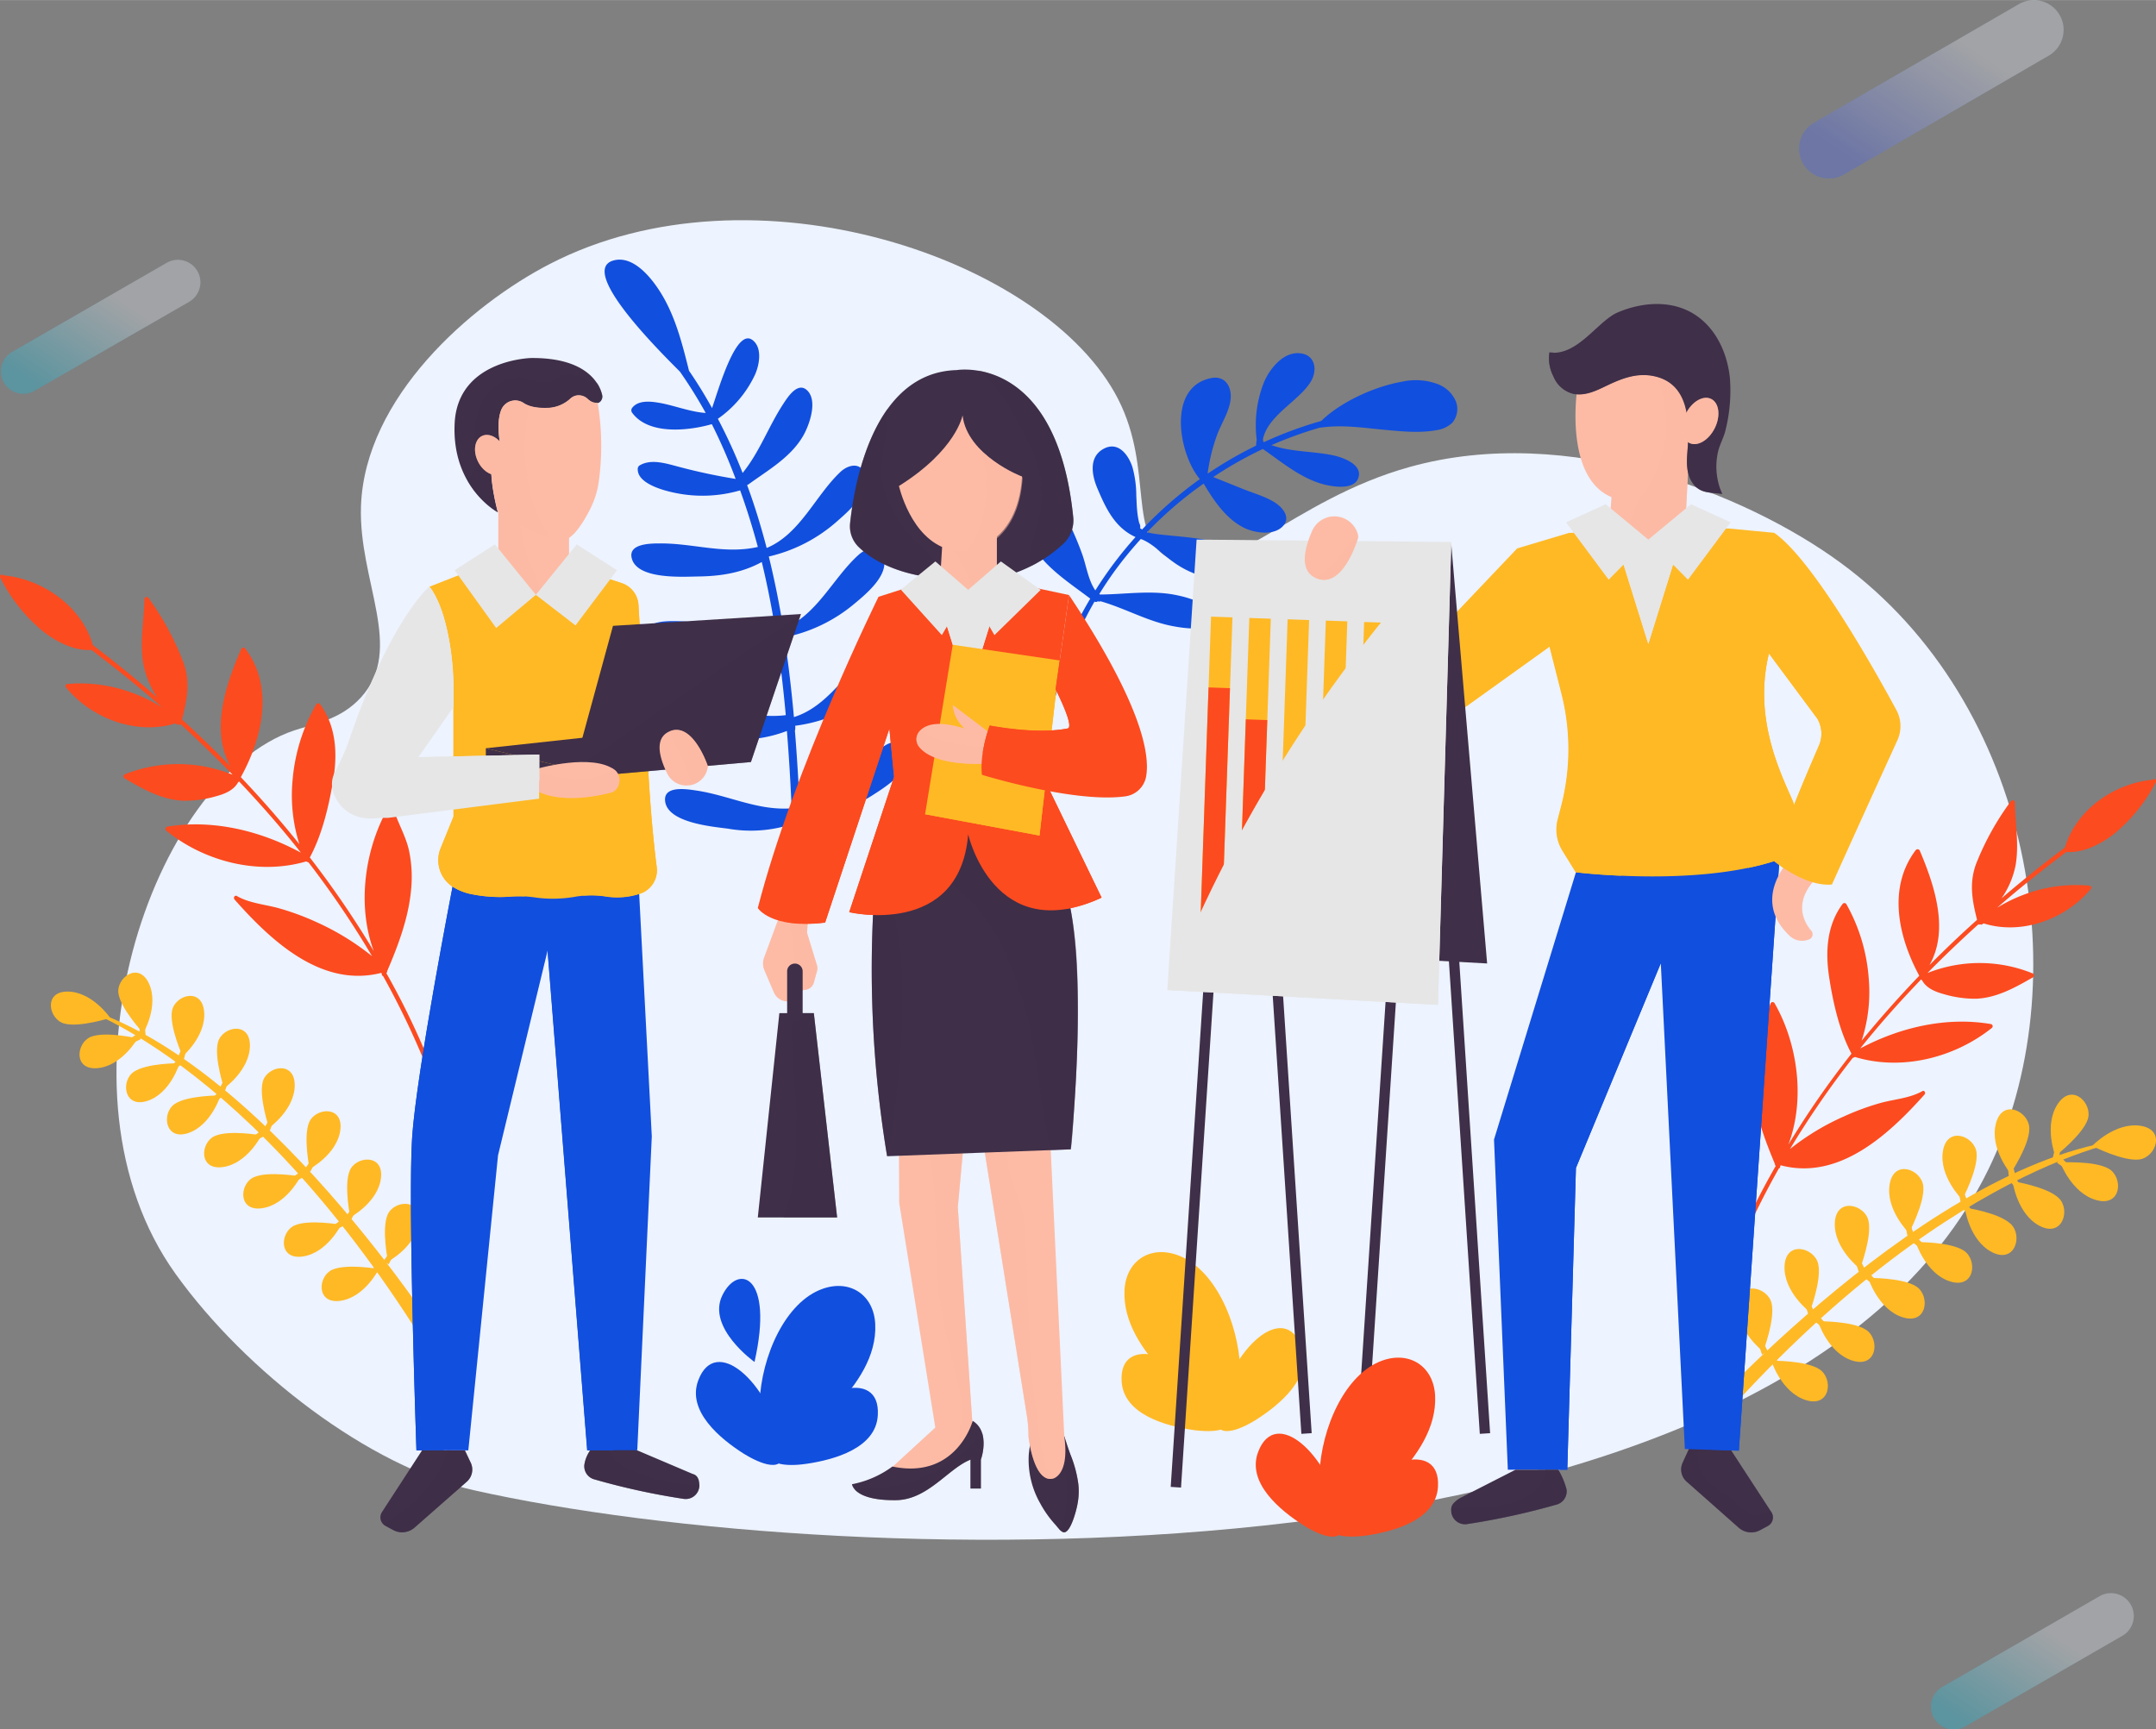 <svg xmlns="http://www.w3.org/2000/svg" width="1400" height="1123" xmlns:xlink="http://www.w3.org/1999/xlink" viewBox="0 0 457.2 366.71"><rect x="0" y="0" width="457.2" height="366.71" fill="#808080" stroke="none"/><defs><style>.cls-1,.cls-18{isolation:isolate;}.cls-2{fill:#edf3ff;}.cls-10,.cls-3{fill:#fc4b1f;}.cls-15,.cls-4{fill:#114fde;}.cls-13,.cls-5{fill:#ffb925;}.cls-6,.cls-7{fill:#fdbba5;}.cls-16,.cls-7,.cls-9{opacity:0.5;}.cls-10,.cls-12,.cls-13,.cls-14,.cls-15,.cls-16,.cls-7,.cls-9{mix-blend-mode:multiply;}.cls-8,.cls-9{fill:#3f2f49;}.cls-11,.cls-12{fill:#e6e6e6;}.cls-17{opacity:0.3;}.cls-18{fill:#00c3ff;fill-rule:evenodd;opacity:0.3;}.cls-19{fill:url(#Безымянный_градиент_8);}.cls-20{fill:url(#Безымянный_градиент_8-2);}.cls-21{fill:url(#Безымянный_градиент_9);}</style><linearGradient id="Безымянный_градиент_8" x1="-58.88" y1="467.64" x2="-58.4" y2="468.12" gradientTransform="matrix(63.99, 0, 0, -42.98, 4183.45, 20463.87)" gradientUnits="userSpaceOnUse"><stop offset="0" stop-color="#07c3e7"/><stop offset="0.76" stop-color="#f0f6ff"/></linearGradient><linearGradient id="Безымянный_градиент_8-2" x1="-65.27" y1="474.23" x2="-64.81" y2="474.69" gradientTransform="matrix(63.99, 0, 0, -42.98, 4183.45, 20463.42)" xlink:href="#Безымянный_градиент_8"/><linearGradient id="Безымянный_градиент_9" x1="-61.28" y1="477.11" x2="-60.83" y2="477.56" gradientTransform="matrix(88.99, 0, 0, -59.98, 5842.59, 28648.31)" gradientUnits="userSpaceOnUse"><stop offset="0" stop-color="#415ffa"/><stop offset="0.76" stop-color="#f0f6ff"/></linearGradient></defs><g class="cls-1"><g id="Слой_2" data-name="Слой 2"><g id="OBJECTS"><path class="cls-2" d="M100.38,316c-22.12-5-48.3-25.16-63.13-45.83C9.46,231.46,32.29,165,62.4,154.88c4.07-1.36,9.8-2.21,14.15-7,9.34-10.29-.56-24.65,0-40.57.81-23,23.17-42.63,40-51.32,43.19-22.36,105.39-1.1,120.56,28.64,7.75,15.21,1.61,29.5,11.32,34C260,124,273.91,105.94,299,99c33.53-9.33,71.15,5.58,91.25,20.29,40.89,29.92,50.76,89.34,31.31,128.89C376.94,338.88,180.17,333.9,100.38,316Z"/><path class="cls-3" d="M375.45,212.79c-.94,3.07-2.66,5.81-3.39,9a26,26,0,0,0-.5,8.07c.48,5.88,2.56,11.56,4.84,17a.36.36,0,0,0,.17.38h0A158.45,158.45,0,0,0,358,297.78c-.1.57.78.85.88.27A153.3,153.3,0,0,1,368.73,265a170.64,170.64,0,0,1,8.49-17.21.45.45,0,0,0,.29-.51l.1-.17c12.38,3.29,22.95-6.55,30.5-15,.31-.34,0-1-.49-.71-2.67,1.52-6.05,1.7-9,2.54a54.27,54.27,0,0,0-7.78,2.89,51.91,51.91,0,0,0-11.26,6.84,192,192,0,0,1,13.31-19.33.43.43,0,0,0,.18-.06l.29-.14c9.89,3,21.08.2,29.05-6.17a.47.47,0,0,0-.18-.8c-9.43-1.63-19.36.68-27.77,5.18q4.18-5.22,8.69-10.14c1.39-1.53,2.8-3,4.24-4.52a2.27,2.27,0,0,0,.22.22c.91,1.65,2.77,2.4,4.51,2.88a23.37,23.37,0,0,0,6.89,1c4.42-.17,8.36-2.39,12.1-4.54a.46.46,0,0,0-.08-.84,29.91,29.91,0,0,0-22.3-.07Q414,201,419.55,196a.38.38,0,0,0,.43,0,.28.28,0,0,0,.38,0l.28-.19c8.11,2.56,17.48-.93,22.77-7.34.22-.27-.05-.63-.34-.66a30.85,30.85,0,0,0-12.58,1.45,32.32,32.32,0,0,0-7,3.25c.75-.65,1.49-1.3,2.25-1.94,4.05-3.44,8.21-6.71,12.43-9.9,3.58.24,7.25-1.63,10-3.73a34.61,34.61,0,0,0,9-11.1.42.42,0,0,0-.68-.49c-8.15.75-16.23,6.36-18.62,14.4-4.61,3.43-9.08,7-13.43,10.75a18.52,18.52,0,0,0,3-7.1c.74-4.38-.09-8.83-.17-13.23a.46.46,0,0,0-.85-.26A58.16,58.16,0,0,0,419,183.32c-1.46,4.13-.75,7.68.25,11.74q-5.19,4.65-10.1,9.61c4.25-7.43,1.08-16.93-2.06-24.33a.52.52,0,0,0-.89,0c-6,8-3.59,18.48.8,26.57q-6.39,6.65-12.23,13.79a33.23,33.23,0,0,0,1.5-13.32,37.56,37.56,0,0,0-4.73-15.65.49.49,0,0,0-.83,0c-3.29,4.45-3.65,10-2.84,15.36s2.17,11.5,4.75,16.35a192.67,192.67,0,0,0-13.38,19.28c3.61-9.55,2-21.32-2.89-29.92A.49.49,0,0,0,375.45,212.79Z"/><path class="cls-4" d="M192.6,159.65c-.45-2.9-3.21-2.76-5.14-1.42-6,4.17-10.38,11.76-17.84,13.65h0c-.26-5.61-.59-11.27-1.05-16.92a2.58,2.58,0,0,0,.05-1.06,33,33,0,0,0,14.8-5.77c2.63-1.88,8.06-5.6,7.27-9.43-.59-2.88-3.34-2.6-5.2-1.16-5.77,4.46-9.78,12.26-17.14,14.52h0a.24.24,0,0,0,0-.08c-.48-5.35-1.09-10.69-1.89-16a2.51,2.51,0,0,0,0-.85,33.11,33.11,0,0,0,14.35-6.8c2.49-2.07,7.65-6.16,6.59-9.92-.8-2.83-3.52-2.37-5.28-.8-5.43,4.85-8.88,12.9-16,15.68-.84-5.15-1.85-10.25-3.09-15.28a33,33,0,0,0,14.16-7.19c2.43-2.13,7.47-6.36,6.31-10.1-.87-2.8-3.58-2.26-5.29-.64-5.31,5-8.53,13.16-15.63,16.12l0,0c-1.18-4.53-2.54-9-4.15-13.35a1,1,0,0,0,.29-.14c4.11-3,8.95-5.71,11.59-10.28,1.28-2.21,3.09-7.22,1-9.51s-4.38,1.45-5.32,2.89c-3.06,4.73-4.94,10.07-8.51,14.48a113.25,113.25,0,0,0-5.25-11.49,23.6,23.6,0,0,0,7.74-9.07c1-2,1.86-6-.44-7.66-3.42-2.49-7,10-8.53,14.46-1.5-2.7-3.12-5.35-4.89-7.92-1.48-5.91-3-12-6.38-17.14-1.89-2.89-5.54-7.29-9.53-6.27-8,2,10.56,20.13,14,23.62a99.35,99.35,0,0,1,5.45,8.74c-3.43-.21-7.1-1.77-10.43-2.24-1.75-.26-4-.36-5.18,1.18a.86.86,0,0,0,0,1c3.48,4.78,11.92,3.86,16.91,2.44A116,116,0,0,1,156,101.55a122.25,122.25,0,0,1-12.21-2.61c-2.48-.65-5.64-1.68-8.05-.31a.9.9,0,0,0-.5.91c0,3,5.41,4.45,7.71,4.93a28.6,28.6,0,0,0,14-.49c1.43,3.94,2.68,8,3.76,12-7.09,1.6-13.56-.78-20.7-.75-2,0-7,0-6,3.3,1.32,4.41,10.9,3.75,14.06,3.71,4.81-.06,9.3-.78,13.47-3.07,1.06,4.36,1.94,8.78,2.69,13.24a1.32,1.32,0,0,0,0,.62c-7.13,1.41-13.54-1.15-20.67-1.32-2,0-7-.23-6.11,3.14,1.19,4.44,10.79,4,13.95,4.09,4.76.07,9.23-.51,13.42-2.64.75,5.05,1.34,10.14,1.8,15.24,0,0,0,.07,0,.11-7.22.9-13.43-2.11-20.53-2.78-2-.19-7-.72-6.32,2.7.88,4.52,10.48,4.8,13.63,5.07A28.09,28.09,0,0,0,166.87,155c.44,5.42.76,10.83,1,16.2a1.47,1.47,0,0,0,0,.21c-7.26.54-13.31-2.78-20.37-3.8-2-.29-6.94-1.07-6.44,2.38.65,4.55,10.23,5.31,13.36,5.74a28,28,0,0,0,13.61-1c.15,3.41.27,6.79.39,10.15,0,1.1,1.73.84,1.69-.25q-.17-5-.39-10a2.48,2.48,0,0,0,.07-.89,33.08,33.08,0,0,0,15.07-5C187.59,167,193.2,163.52,192.6,159.65Z"/><path class="cls-4" d="M232.1,127.57a.61.61,0,0,0,.71-.08.54.54,0,0,0,.55,0c5.16,1.47,9.9,4.22,15.18,5.25,1.92.37,8.25,1.5,8.82-1.43s-5.48-4.61-7.36-5c-5.48-1.28-11.17-.28-16.73-.24a.72.72,0,0,0-.15-.11c1.27-2.06,2.63-4.07,4.09-6s3.06-3.85,4.71-5.67c2.53.92,4.57,3.25,6.74,4.77a19.91,19.91,0,0,0,5.64,2.92c2.42.72,7.09,1.24,8.35-1.72,3-6.91-15.39-6.11-19.4-7.41a81,81,0,0,1,12-10.31c2.12,3.59,4.79,7.54,8.61,9.4,2.21,1.07,6.24,1.71,8.18-.36,1.71-1.81.06-3.89-1.65-5-2-1.29-4.59-2-6.79-2.89l-6.32-2.54A82.64,82.64,0,0,1,267.8,95.2c3.85,2.67,7.81,6,12.35,7.35,1.89.57,6.83,1.56,7.86-1.11,1.14-3-3.46-4.52-5.44-4.92-4.34-.88-8.8-.67-12.95-2.13A83.18,83.18,0,0,1,280,90.64a.62.62,0,0,0,.31,0c4.16-.57,8.33,0,12.48.42,3.71.34,8,.85,11.71.17A6.13,6.13,0,0,0,308,89.61a4.52,4.52,0,0,0,.65-4.69,6.8,6.8,0,0,0-3.52-3.38,13.25,13.25,0,0,0-7.84-.6c-5.74,1-12.91,4.22-17.11,8.32a82.86,82.86,0,0,0-12.12,4.48,1.24,1.24,0,0,1-.2-.1c0-.15,0-.31-.05-.47,1-5,7.38-8,10-12,1.57-2.33,1.33-5.77-1.93-6.24-3.6-.52-6.52,3.12-7.79,6a24.59,24.59,0,0,0-1.59,12.31,8.54,8.54,0,0,0-.13,1.25,83.43,83.43,0,0,0-10.17,5.88l-.11,0a38.93,38.93,0,0,1,2.06-8.3c.91-2.4,2.52-4.79,2.81-7.39s-1.1-5.12-4.14-4.51c-9.45,1.91-6.82,16.19-2.38,21.42a0,0,0,0,0,0,0,84.35,84.35,0,0,0-12.26,10.7l0,0-.07-.06a.57.57,0,0,0-.32-.16,1.92,1.92,0,0,0-.22-1.2,17.36,17.36,0,0,1-.4-2.36c-.13-1.15-.15-2.32-.21-3.47a22.79,22.79,0,0,0-.82-6c-.89-2.71-3.11-5.59-6.21-3.82s-2.37,5.61-1.24,8.28c1.82,4.31,3.72,8.38,8.11,10.38a82.66,82.66,0,0,0-8.52,11.31c-1.51-2.14-1.93-5.29-2.77-7.62a67.76,67.76,0,0,0-3.21-7.49c-1.2-2.4-4.26-7.42-7.47-4.43-2.64,2.46-1.42,7.26.1,9.93,2.7,4.78,7.94,8.06,12.27,11.36a80.77,80.77,0,0,0-9.7,24.95,83.27,83.27,0,0,0-.79,29.28c.13.82,1.42.73,1.3-.1A82.68,82.68,0,0,1,232.1,127.57Z"/><path class="cls-4" d="M161.07,297.52c.39-10,5.5-21.43,13.37-24.21,5.84-2.07,10.87,1.31,11.16,7.48.33,6.81-3.88,12.75-8.32,17.5-1,1.07-12.86,12.39-13.61,11.21C161.69,306.42,160.89,302.11,161.07,297.52Z"/><path class="cls-4" d="M158.49,308.73l-.84-.5c-4.89-3.11-12.07-9-9.56-15.55,3.64-9.61,14.69.17,17.75,13.63C167.28,312.63,162,310.76,158.49,308.73Z"/><path class="cls-4" d="M170.15,310.53l1-.13c5.73-.85,14.67-3.3,15-10.33.56-10.26-13.5-5.8-21.76,5.26C160.54,310.53,166.14,311,170.15,310.53Z"/><path class="cls-4" d="M160,288.82s-10.17-7.23-6.83-14.11S164.19,270.32,160,288.82Z"/><path class="cls-5" d="M263,290.35c-.39-10.05-5.5-21.44-13.37-24.22-5.84-2.06-10.87,1.31-11.17,7.49-.32,6.81,3.89,12.75,8.33,17.49,1,1.08,12.86,12.4,13.61,11.22C262.36,299.25,263.16,294.94,263,290.35Z"/><path class="cls-5" d="M265.56,301.56c.3-.17.57-.34.84-.51,4.89-3.1,12.07-9,9.56-15.55-3.64-9.61-14.69.17-17.75,13.64C256.77,305.46,262.07,303.58,265.56,301.56Z"/><path class="cls-5" d="M253.9,303.35c-.34,0-.66-.07-1-.12-5.73-.86-14.67-3.3-15.05-10.33-.56-10.27,13.5-5.81,21.76,5.26C263.51,303.35,257.91,303.79,253.9,303.35Z"/><path class="cls-5" d="M23.37,215.85s-3.78-5.53-9-5.58-4.06,5.82-.82,6.76S23.37,215.85,23.37,215.85Z"/><path class="cls-5" d="M15.14,213s37.58,10.73,76.31,74.18L94.18,285S55,223,15.14,213Z"/><path class="cls-5" d="M30.39,219.08s3.38-5.79,1.19-10.53-7-1.18-6.46,2.15S30.39,219.08,30.39,219.08Z"/><path class="cls-5" d="M29.49,219.46A21.56,21.56,0,0,0,28,208.73s2.38,3,2.87,10.82Z"/><path class="cls-5" d="M38.74,224s5.08-4.37,4.54-9.56-6.23-3.39-6.81-.06S38.74,224,38.74,224Z"/><path class="cls-5" d="M37.77,224.08a21.5,21.5,0,0,0,2-10.65S41.09,217,39,224.6Z"/><path class="cls-5" d="M47.53,230.78S53,226.92,53,221.7s-5.88-4-6.77-.72S47.53,230.78,47.53,230.78Z"/><path class="cls-5" d="M46.55,230.77a21.47,21.47,0,0,0,3-10.41s.94,3.7-1.86,11Z"/><path class="cls-5" d="M57.06,239.17s5.48-3.87,5.44-9.09-5.88-4-6.77-.72S57.06,239.17,57.06,239.17Z"/><path class="cls-5" d="M56.09,239.15a21.58,21.58,0,0,0,3-10.4s.94,3.7-1.86,11Z"/><path class="cls-5" d="M65.66,247.9s5.91-3.16,6.52-8.35-5.34-4.66-6.63-1.54S65.66,247.9,65.66,247.9Z"/><path class="cls-5" d="M64.7,247.77a21.58,21.58,0,0,0,4.3-10s.48,3.79-3.21,10.73Z"/><path class="cls-5" d="M29.2,220.2s-3.3,5.83-8.51,6.31-4.53-5.45-1.38-6.66S29.2,220.2,29.2,220.2Z"/><path class="cls-5" d="M29.08,219.23a21.5,21.5,0,0,1-10,4.06s3.78.57,10.8-2.94Z"/><path class="cls-5" d="M38.09,225.47s-1.92,6.42-6.88,8-5.64-4.3-2.83-6.19S38.09,225.47,38.09,225.47Z"/><path class="cls-5" d="M37.77,224.55a21.61,21.61,0,0,1-8.9,6.2s3.81-.29,9.87-5.28Z"/><path class="cls-5" d="M46.78,232.3s-2,6.4-6.93,8-5.61-4.33-2.8-6.2S46.78,232.3,46.78,232.3Z"/><path class="cls-5" d="M46.46,231.38a21.52,21.52,0,0,1-8.93,6.14s3.81-.27,9.9-5.22Z"/><path class="cls-5" d="M55.44,240.77s-3,6-8.18,6.72-4.8-5.22-1.71-6.59S55.44,240.77,55.44,240.77Z"/><path class="cls-5" d="M55.28,239.81a21.61,21.61,0,0,1-9.84,4.55s3.8.38,10.64-3.48Z"/><path class="cls-5" d="M63.74,249.49s-3,6-8.18,6.73-4.8-5.23-1.72-6.59S63.74,249.49,63.74,249.49Z"/><path class="cls-5" d="M63.58,248.53a21.61,21.61,0,0,1-9.84,4.55s3.8.38,10.63-3.48Z"/><path class="cls-5" d="M74.28,258.15s5.9-3.16,6.51-8.35-5.34-4.67-6.63-1.55S74.28,258.15,74.28,258.15Z"/><path class="cls-5" d="M73.31,258a21.51,21.51,0,0,0,4.3-9.95s.48,3.79-3.2,10.72Z"/><path class="cls-5" d="M72.35,259.74s-3,6-8.18,6.72-4.8-5.22-1.71-6.59S72.35,259.74,72.35,259.74Z"/><path class="cls-5" d="M72.19,258.77a21.57,21.57,0,0,1-9.84,4.56s3.8.38,10.64-3.48Z"/><path class="cls-5" d="M82.28,267.53s5.91-3.16,6.52-8.35-5.35-4.66-6.63-1.54S82.28,267.53,82.28,267.53Z"/><path class="cls-5" d="M81.32,267.4a21.58,21.58,0,0,0,4.3-10s.47,3.79-3.21,10.73Z"/><path class="cls-5" d="M80.35,269.12s-3,6-8.17,6.73-4.81-5.22-1.72-6.59S80.35,269.12,80.35,269.12Z"/><path class="cls-5" d="M80.19,268.16a21.54,21.54,0,0,1-9.83,4.55s3.79.38,10.63-3.48Z"/><path class="cls-5" d="M443.67,243s4.85-5.1,10.27-4.26,3.22,6.71-.3,7.14S443.67,243,443.67,243Z"/><path class="cls-5" d="M452.67,241.43s-40.74,4.76-91.59,64l-2.47-2.69S409.66,245,452.67,241.43Z"/><path class="cls-5" d="M435.85,245.15s-2.53-6.56.55-11.1,7.44,0,6.33,3.32S435.85,245.15,435.85,245.15Z"/><path class="cls-5" d="M436.71,245.71a22.6,22.6,0,0,1,3.4-10.86s-3,2.68-4.8,10.72Z"/><path class="cls-5" d="M426.36,248.85s-4.52-5.39-3.09-10.68,7-2.46,7.07,1.09S426.36,248.85,426.36,248.85Z"/><path class="cls-5" d="M427.35,249.09a22.57,22.57,0,0,1-.3-11.37s-1.94,3.5-1.07,11.7Z"/><path class="cls-5" d="M416.11,254.39s-5-4.93-4.09-10.33,6.76-3.13,7.13.4S416.11,254.39,416.11,254.39Z"/><path class="cls-5" d="M417.12,254.54a22.72,22.72,0,0,1-1.39-11.3s-1.6,3.68.06,11.75Z"/><path class="cls-5" d="M404.81,261.46s-5-4.92-4.09-10.33,6.76-3.12,7.13.4S404.81,261.46,404.81,261.46Z"/><path class="cls-5" d="M405.82,261.61a22.67,22.67,0,0,1-1.39-11.29s-1.59,3.67.06,11.75Z"/><path class="cls-5" d="M394.43,269.06s-5.59-4.27-5.34-9.75,6.32-3.93,7.13-.48S394.43,269.06,394.43,269.06Z"/><path class="cls-5" d="M395.45,269.08a22.64,22.64,0,0,1-2.78-11s-1.13,3.85,1.51,11.66Z"/><path class="cls-5" d="M436.89,246.52s2.44,6.6,7.75,8,5.62-4.89,2.56-6.67S436.89,246.52,436.89,246.52Z"/><path class="cls-5" d="M437.17,245.54a22.64,22.64,0,0,0,9.73,5.9s-4-.05-10.69-4.87Z"/><path class="cls-5" d="M426.78,250.48s.91,7,5.78,9.5,6.56-3.51,4-5.94S426.78,250.48,426.78,250.48Z"/><path class="cls-5" d="M427.27,249.58a22.67,22.67,0,0,0,8.18,7.92s-3.9-.94-9.34-7.13Z"/><path class="cls-5" d="M416.63,256.08s.94,7,5.82,9.47,6.55-3.54,3.95-6S416.63,256.08,416.63,256.08Z"/><path class="cls-5" d="M417.11,255.18a22.59,22.59,0,0,0,8.22,7.88s-3.9-.92-9.37-7.08Z"/><path class="cls-5" d="M406.23,263.4s2.1,6.71,7.33,8.35,5.86-4.6,2.89-6.54S406.23,263.4,406.23,263.4Z"/><path class="cls-5" d="M406.56,262.43a22.66,22.66,0,0,0,9.42,6.38s-4-.25-10.43-5.41Z"/><path class="cls-5" d="M396.16,271s2.1,6.71,7.33,8.35,5.86-4.6,2.89-6.53S396.16,271,396.16,271Z"/><path class="cls-5" d="M396.48,270.06a22.55,22.55,0,0,0,9.43,6.38s-4-.25-10.44-5.4Z"/><path class="cls-5" d="M383.77,278.22s-5.59-4.27-5.34-9.75,6.32-3.93,7.13-.48S383.77,278.22,383.77,278.22Z"/><path class="cls-5" d="M384.79,278.24a22.55,22.55,0,0,1-2.77-11s-1.13,3.84,1.51,11.65Z"/><path class="cls-5" d="M385.5,280.19s2.1,6.71,7.34,8.35,5.85-4.59,2.89-6.53S385.5,280.19,385.5,280.19Z"/><path class="cls-5" d="M385.83,279.22a22.63,22.63,0,0,0,9.42,6.39s-4-.26-10.43-5.41Z"/><path class="cls-5" d="M373.89,286.59s-5.59-4.27-5.34-9.75,6.32-3.93,7.13-.48S373.89,286.59,373.89,286.59Z"/><path class="cls-5" d="M374.91,286.61a22.55,22.55,0,0,1-2.77-11s-1.13,3.84,1.51,11.65Z"/><path class="cls-5" d="M375.62,288.56s2.1,6.71,7.34,8.35,5.85-4.59,2.89-6.53S375.62,288.56,375.62,288.56Z"/><path class="cls-5" d="M376,287.59a22.63,22.63,0,0,0,9.42,6.39s-4-.26-10.43-5.41Z"/><path class="cls-3" d="M82.44,171.06c-5.07,8.77-6.81,20.81-3.18,30.62A200.39,200.39,0,0,0,65.7,181.83c2.67-4.94,4.11-11.2,5-16.7s.54-11.17-2.79-15.76a.51.51,0,0,0-.86,0,38.72,38.72,0,0,0-5,16,34.29,34.29,0,0,0,1.44,13.65q-5.91-7.37-12.42-14.22c4.55-8.24,7.1-19,1-27.21a.53.53,0,0,0-.91,0c-3.27,7.56-6.6,17.26-2.3,24.9q-5-5.12-10.26-9.92c1.05-4.14,1.8-7.78.34-12a59.33,59.33,0,0,0-7.44-13.77.47.47,0,0,0-.87.27c-.11,4.5-1,9.05-.27,13.54a19,19,0,0,0,3,7.29c-4.42-3.83-9-7.56-13.67-11.11C17.33,128.6,9.1,122.79.75,122c-.3-.4-.94,0-.69.5a35.33,35.33,0,0,0,9.12,11.43c2.82,2.18,6.57,4.12,10.24,3.9C23.71,141.1,28,144.48,32.07,148l2.3,2a33.77,33.77,0,0,0-7.19-3.39,31.63,31.63,0,0,0-12.88-1.57c-.29,0-.57.39-.35.67,5.37,6.61,14.94,10.26,23.26,7.69l.29.2a.29.29,0,0,0,.39,0,.38.38,0,0,0,.44,0q5.64,5.17,11,10.69a30.63,30.63,0,0,0-22.84-.1.47.47,0,0,0-.08.86c3.81,2.23,7.83,4.53,12.35,4.74a23.76,23.76,0,0,0,7.06-.94c1.79-.48,3.7-1.23,4.64-2.91l.24-.23c1.45,1.53,2.89,3.09,4.3,4.66q4.58,5.08,8.82,10.45c-8.58-4.67-18.73-7.12-28.4-5.52a.49.49,0,0,0-.19.83c8.11,6.58,19.55,9.51,29.7,6.54l.3.15a.45.45,0,0,0,.19.05,196.34,196.34,0,0,1,13.48,19.9,53.83,53.83,0,0,0-11.48-7.09,55.31,55.31,0,0,0-8-3c-3-.88-6.45-1.09-9.18-2.67-.47-.27-.82.37-.51.73,7.68,8.68,18.42,18.83,31.13,15.56l.1.18a.46.46,0,0,0,.29.52,174.69,174.69,0,0,1,8.57,17.69,156.62,156.62,0,0,1,9.84,33.93c.1.59,1,.31.9-.27a162.14,162.14,0,0,0-18.64-52h0a.39.39,0,0,0,.17-.39c2.37-5.52,4.55-11.33,5.09-17.34a27,27,0,0,0-.45-8.27c-.72-3.23-2.47-6-3.41-9.2A.5.5,0,0,0,82.44,171.06Z"/><polygon class="cls-6" points="206.22 302.04 203.11 255.97 204.49 241.05 190.63 244.01 190.68 255.06 198.34 302.73 188.22 312.01 193.15 315.66 207.32 306.06 206.22 302.04"/><path class="cls-7" d="M202.74,309.17l4.58-3.11-1.1-4L203.11,256l1.38-14.92-8.2,2.22c3.42,10.27,1.24,21.6,3,32.41,1.1,6.72,2.72,13.21,4.27,19.84.8,3.43,0,7.07-.31,10.62A25.59,25.59,0,0,1,202.74,309.17Z"/><path class="cls-8" d="M189.24,311a21.23,21.23,0,0,1-8.57,3.75s.33,3.47,9.22,3.38c6.84,0,11.2-6.76,15.92-8.59v6.12H208v-6.12s2.14-5.85-1.73-8.23C206.28,301.31,202.9,313.83,189.24,311Z"/><path class="cls-9" d="M208,315.66v-6.12a10.13,10.13,0,0,0,.31-5.53,35.77,35.77,0,0,1-11.45,8.69,27.6,27.6,0,0,1-7.4,2.44c-1.9.36-6.3.38-8.19.74.9,1,3.12,2.31,8.61,2.25,6.84,0,11.2-6.76,15.92-8.59v6.12Z"/><path class="cls-8" d="M228.67,314.71a25.51,25.51,0,0,0-1.66-6.22c-.86-2.28-1.48-4.68-2.42-6.93-.14-.35-.72-.45-.82,0-.38,1.7-1.08,3.52-1.57,5.31a48.28,48.28,0,0,1-2.52-5.78.15.15,0,0,0-.29,0,67.89,67.89,0,0,0-1.23,7.35,18.71,18.71,0,0,0,2.45,10.41,22.51,22.51,0,0,0,3.14,4.43c.41.45,1.12,1.48,1.73,1.65,1.52.42,2.83-4.88,3-5.91A14,14,0,0,0,228.67,314.71Z"/><path class="cls-9" d="M228.67,314.71a25.51,25.51,0,0,0-1.66-6.22c-.86-2.28-1.48-4.68-2.42-6.93a.51.51,0,0,0-.51-.29c-.11.41,4.64,16.18.52,23a2.27,2.27,0,0,0,.88.65c1.52.42,2.83-4.88,3-5.91A14,14,0,0,0,228.67,314.71Z"/><path class="cls-8" d="M196.9,122.34s-9-.79-14.76-6.32a6.15,6.15,0,0,1-1.85-5.08c.83-8.06,4.81-32,22.6-32.47,0,0,21.14-3.64,24.69,31.12a6.81,6.81,0,0,1-2,5.61,29.69,29.69,0,0,1-13.12,7.14Z"/><path class="cls-6" d="M225.69,304.6l-3-63.43L208.6,242.9l9.16,57.34a27.66,27.66,0,0,1,.34,4.36h0s1,9.6,5,9C223.13,313.65,226.88,313.1,225.69,304.6Z"/><path class="cls-7" d="M222.56,313.65c-5.52-17.9-4-49.4-5.71-56.78-.88-3.72-3-7.39-3.15-11.22,0-.8-.06-1.61-.06-2.42a1.15,1.15,0,0,0,.31-1l-5.35.66,9.16,57.34a27.66,27.66,0,0,1,.34,4.36S219,313.26,222.56,313.65Z"/><path class="cls-8" d="M185.2,192.72a242.64,242.64,0,0,0,2.92,52.47l38.94-1.46s4.21-40.24-1.46-56.5l-21.94-17.91Z"/><path class="cls-9" d="M191.36,214.84c.08-7.27.06-12.72-1.45-19.83-.74-3.45,1.94-7,1.77-10.51l-6.48,8.22a242.64,242.64,0,0,0,2.92,52.47A190.49,190.49,0,0,0,191.36,214.84Z"/><path class="cls-9" d="M228.57,213.91c0-7.29-.2-14.67-1.68-21.82l-.09-.44a38.59,38.59,0,0,0-1-4c-.29-.94-1.77-1.77-2.51-2.36L219.2,182l-8.84-7.22-2.62-2.14a16.69,16.69,0,0,0-5.92-1l-8.49,10.75a5.92,5.92,0,0,0,2.44,1.75.92.92,0,0,0,1-.12c4.13,2.93,8.29,5.77,11.5,9.79,3.78,4.74,6.08,10.86,8,16.54,3.73,10.79,4,22.41,6.51,33.52l4.26-.16c.26,0,.74-8.92.78-9.45C228.29,227.55,228.6,220.7,228.57,213.91Z"/><path class="cls-3" d="M187.94,147.93l1.65,16.82-9.51,28.7s23.42,5.49,25.23-16.52c0,0,5.44,24,28.29,13.42l-12.39-25.6,5.49-38.57-11.16-2.38-10.23,1.28-10.42-1.28-8.59,2.75Z"/><path class="cls-10" d="M221.21,164.75l.34-2.38c-2.87-.42-6-.62-8.23,1.42-3.18,3-2.1,7.1-.94,10.63a.75.75,0,0,0,.39.48c1.47,5.12,5.19,9.58,8.83,13.51,1.39,1.5,2.84,3,4.38,4.36a28.87,28.87,0,0,0,7.62-2.42Z"/><path class="cls-6" d="M165.36,194.06l-3.33,9a3.6,3.6,0,0,0,.06,2.68l2,4.69a3.18,3.18,0,0,0,2.93,1.93h0l3.39-2.45a2.15,2.15,0,0,0,2.18-1.59l.65-2.34a2.3,2.3,0,0,0,0-1.3l-2.09-6.85.28-4.29Z"/><path class="cls-7" d="M171.12,197.84l.28-4.29-4.09.34c.06.84.15,1.66.26,2.47.46,3.21,1,6.26,1.14,9.41a10.77,10.77,0,0,0-.8,5.95l2.49-1.8a2.15,2.15,0,0,0,2.18-1.59l.65-2.34a2.3,2.3,0,0,0,0-1.3Z"/><path class="cls-3" d="M186.3,126.55s-17.92,36.19-25.6,66c0,0,2.74,4.5,14.26,3.11l14.17-42.78,7-12.17Z"/><path class="cls-10" d="M194.54,168.75c.28-5.47-.56-10.91-1.45-16.29-.28-1.67-.56-3.34-.83-5-.16-1-.31-2-.44-3s-.34-2-1.61-2.12a2.34,2.34,0,0,0-.38,0l-.11,0-.25.07-.11,0-.29.16h0a3.15,3.15,0,0,0-.3.24s0,0-.06.06a2.39,2.39,0,0,0-.23.22l-.06.07a5.69,5.69,0,0,0-.73,1.06c-.31.54-.56,1.08-.77,1.49-2.68,5.12-5,10.4-7.21,15.75-4.57,11.24-8.64,22.69-12.8,34.09a28,28,0,0,0,8.08.05l13.62-41.14,1,10.24-9.51,28.7a27.53,27.53,0,0,0,7.41.58C194.34,185,194.37,172.08,194.54,168.75Z"/><polygon class="cls-11" points="199.86 129.74 205.32 147.21 210.75 129.76 205.32 125.09 199.86 129.74"/><polygon class="cls-12" points="199.86 129.74 205.32 147.21 210.75 129.76 205.32 125.09 199.86 129.74"/><polygon class="cls-5" points="202.04 136.72 196.17 172.66 220.44 177.18 224.72 140.05 202.04 136.72"/><path class="cls-13" d="M196.17,172.66l24.26,4.52,4.29-37.13C213.66,148.58,202.73,157.32,196.17,172.66Z"/><path class="cls-6" d="M209.74,156.62s-11.1-5.84-14.8-1.51a2.56,2.56,0,0,0-.08,3.19c1.28,1.66,4.71,3.93,13.92,3.66Z"/><path class="cls-6" d="M206.71,156.07s-4.42-2.19-4.67-6.58l8.71,6.58-1.38,2.61Z"/><path class="cls-7" d="M208.78,162l.62-3.46a32.56,32.56,0,0,0-3.26-.37,37.68,37.68,0,0,1-6.51-1.19,14,14,0,0,1-4.35-2.18,3.76,3.76,0,0,0-.34.35,2.56,2.56,0,0,0-.08,3.19C196.14,160,199.57,162.23,208.78,162Z"/><path class="cls-3" d="M209.88,153.88s-2.2,5.75-1.65,10.42c0,0,19.61,6.06,30.39,4.57a5.17,5.17,0,0,0,4.42-4.18c.86-4.79-1-15.44-16.34-38.51l-2.85,20s4.11,8,2.55,8.3C223.79,155,218.64,155.44,209.88,153.88Z"/><path class="cls-10" d="M230.27,146.75c-1.23-2.28-5.3-6.34-5.56-6.58l-.86,6s4.11,8,2.55,8.3c-2.61.51-7.76.93-16.52-.63a30.94,30.94,0,0,0-1.48,5.73c2.65,1,6.28.58,8.72.34,2.09-.2,4.17-.5,6.27-.63s4.17.24,6.29.23c2.32,0,4-1.25,3.84-3.72C233.27,152.84,231.69,149.39,230.27,146.75Z"/><polygon class="cls-8" points="165.27 214.84 172.58 214.84 177.52 258.17 160.7 258.17 165.27 214.84"/><path class="cls-9" d="M166.17,258.17h11.35l-4.94-43.33h-4.27a21.11,21.11,0,0,0-.32,3.66c-.05,5.66.66,11.33.83,17a74.91,74.91,0,0,1-1,16.72A43.76,43.76,0,0,1,166.17,258.17Z"/><path class="cls-8" d="M168.56,204.33a1.64,1.64,0,0,0-1.64,1.65v8.86a1.65,1.65,0,1,0,3.29,0V206A1.65,1.65,0,0,0,168.56,204.33Z"/><path class="cls-8" d="M204.12,88.06s-1.37,7.82-14.67,15.77c0,0-4.66-11.1,3.7-19.61l11-2.74s20.57,4,12.61,19.61C216.73,101.09,205.08,96.56,204.12,88.06Z"/><path class="cls-9" d="M227.58,109.59c-2.48-24.35-13.61-29.86-20.05-31a29.57,29.57,0,0,1,7,8.67c2.79,5,5.94,10.4,6.35,16.19a23.73,23.73,0,0,1-1,8.37c-.64,2.25-1.83,4.93-1.48,7.32a4.48,4.48,0,0,0,.23.89,28.1,28.1,0,0,0,7-4.86A6.81,6.81,0,0,0,227.58,109.59Z"/><path class="cls-9" d="M199.75,122.34c-1.24-4.61-6.11-7.49-8.74-11.33a24.38,24.38,0,0,1-3.8-8.36c-.81-3.63.08-6.8.61-10.38a39.45,39.45,0,0,0,.42-5.6c-5.66,7.85-7.43,19.2-8,24.27a6.15,6.15,0,0,0,1.85,5.08c5.76,5.53,14.76,6.32,14.76,6.32Z"/><polygon class="cls-6" points="199.86 114.8 199.32 123.48 205.31 125.08 211.39 122.48 211.39 110.96 199.86 114.8"/><path class="cls-7" d="M203.62,113.55c-.5.64-4.47.83-3.76,1.25,4.08,2.38,6.21,9.48,6.23,10l5.3-2.27V111Z"/><path class="cls-6" d="M204.12,88.06s-1.29,7.35-13.5,15c.85,3.25,4.36,14,13.91,13.88,0,0,11.24-.68,12.2-15.9C216.73,101.09,205.08,96.56,204.12,88.06Z"/><path class="cls-7" d="M216.69,101.07h0l-.12,0,0,0-.59-.26-.05,0-.37-.18-.06,0-1.06-.53,0,0-.57-.31-.07,0c-.63-.36-1.32-.77-2-1.25l-.08-.05a26.81,26.81,0,0,1-2.16-1.61l-.1-.08c-.22-.19-.44-.38-.65-.58l-.05,0-.7-.67c.62,1.91,3.46,12.74-3.4,21.65a11.35,11.35,0,0,0,3.85-1.13c3.35-1.6,7.77-5.48,8.35-14.77Z"/><polygon class="cls-11" points="198.36 119.05 191.03 125.03 199.73 134.68 205.31 125.08 198.36 119.05"/><polygon class="cls-11" points="212.25 119.05 220.68 125.09 210.88 134.68 205.31 125.08 212.25 119.05"/><path class="cls-8" d="M367.11,307.57l8.52,13.08a2.06,2.06,0,0,1-.73,2.93l-1.64.89a4,4,0,0,1-4.54-.51l-11.06-9.76a3.42,3.42,0,0,1-.83-4l1.88-4.11Z"/><path class="cls-9" d="M367.33,318c-2.11-1.61-4.72-2.92-6.21-5.2a8.29,8.29,0,0,1-1.11-5,.89.89,0,0,0,.16-.25,9.45,9.45,0,0,0,.42-1.2l-1.88-.34-1.88,4.11a3.42,3.42,0,0,0,.83,4L368.72,324a4,4,0,0,0,4.54.51l1.64-.89a2.06,2.06,0,0,0,.73-2.93l-.13-.21c-.54.15-1.08.35-1.64.53C370.83,322,369.48,319.66,367.33,318Z"/><polygon class="cls-4" points="334.19 184.98 316.82 241.65 319.75 311.67 332.36 311.67 334.19 247.69 352.19 204.27 357.29 307.28 368.74 307.65 377.63 178.19 346.44 176.03 334.19 184.98"/><g class="cls-14"><path class="cls-4" d="M332.5,228.08c-4.78,9.51-7.45,20.21-6.74,30.83.22,3.32.76,6.61,1.16,9.91,1.69,14.22.58,28.58-.79,42.85h6.23l1.83-64,18-43.42v.13c0-.5.09-1,.13-1.5C344.59,210.21,337.29,218.57,332.5,228.08Z"/></g><path class="cls-15" d="M377.63,178.19l-7.16-.5c-2.36,15.88-1.64,32-1.92,48-.33,18.79-3.72,37.22-5.43,55.89-.46,5.11-.77,10.23-.78,15.36a51,51,0,0,0,.78,10.49l5.62.18Z"/><path class="cls-6" d="M384,197.33c-1.68-2.06-4-6.6,2.09-12l-4.77-4.95s-11.1,9.35-1.78,18.1a3.83,3.83,0,0,0,4,.76h0A1.15,1.15,0,0,0,384,197.33Z"/><g class="cls-16"><path class="cls-6" d="M386.12,185.29,383,182a3.71,3.71,0,0,0-1,1.18l.57-.9a14.35,14.35,0,0,0-3,8.43,9.58,9.58,0,0,0,2.94,7.57,8.16,8.16,0,0,0,1.25.86,1.15,1.15,0,0,0,.35-1.83C382.35,195.27,380.06,190.73,386.12,185.29Z"/></g><path class="cls-5" d="M332.73,113l-11,3.29L307,131.79v20.84l21.66-15.54,2.54,10a47.84,47.84,0,0,1-.06,23.83l-.73,2.82a8.57,8.57,0,0,0,1,6.68l2.82,4.55s24.86,3.11,42-2.37l3.27-7a6,6,0,0,0,.62-5.84c-2.65-6.05-8.33-17.55-5-31.18l10.26,13.82a6.36,6.36,0,0,1,.33,5.76c-2.46,5.61-7.68,17.85-9.48,24.47,0,0,6.59,5.48,12.25,4.93,0,0,6.58-14.6,13.88-30.58a7.21,7.21,0,0,0-.22-6.43c-4.64-8.59-17.74-31.93-25.91-37.57l-9.68-.92-14.61.4-2.4,3.49-2.24-3.37Z"/><path class="cls-13" d="M371.94,130.91c-.76.62-6.24,10.42-3.72,23.34a26.53,26.53,0,0,0,1.49,5.49,8.42,8.42,0,0,1,.37,5.92,7.7,7.7,0,0,0-.14,3.87c.56,1.89,1.93,3.14,2,5.24.05,3.14-1.39,6.12-1.24,9.28a55.3,55.3,0,0,0,5.57-1.44,25.94,25.94,0,0,0,2.42,1.72c2.43,1.56,4.73-15.12,12-31.09C391.62,151.18,374.89,128.49,371.94,130.91Zm13.77,27.22c-1.29,3-3.35,7.75-5.28,12.59a7,7,0,0,0-.31-1c-2.65-6.05-8.33-17.55-5-31.18l10.26,13.82A6.34,6.34,0,0,1,385.71,158.13Z"/><path class="cls-13" d="M343,181.85c-1.24-3.3-4.9-6.54-4.47-10.19.18-1.58,1-3,1.14-4.61a13.72,13.72,0,0,0-.24-3.94,44.69,44.69,0,0,1-.22-11.67,27.41,27.41,0,0,0-.6-10.05,68.58,68.58,0,0,0-3.51-8.62c-1-2.26-1.23-5-4.08-5.33-3.29-.35-6.68,1.2-9.26,3.08-2.87,2.1-5.18,4.84-7.84,7.18-2,1.76-4.38,3.17-6.52,4.8a.41.41,0,0,0-.49-.37v10.5l21.66-15.54,2.54,10a47.84,47.84,0,0,1-.06,23.83l-.73,2.82a8.57,8.57,0,0,0,1,6.68l2.82,4.55s3.86.49,9.6.73A11.32,11.32,0,0,0,343,181.85Z"/><path class="cls-8" d="M330.44,311.67a15.91,15.91,0,0,1,1.75,4.15,2.9,2.9,0,0,1-2.08,3.23A151.8,151.8,0,0,1,311,323.21a2.92,2.92,0,0,1-3.26-2.86,2,2,0,0,1,.66-1.73,5.46,5.46,0,0,1,1.49-1.08l11.5-5.87Z"/><path class="cls-9" d="M330.44,311.67h-2.73a6.75,6.75,0,0,1-1.77,4.09c-3.31,3.27-8.93,3.8-13.31,4a27.3,27.3,0,0,0-4.86.28c0,.1,0,.21,0,.33a2.92,2.92,0,0,0,3.26,2.86,151.8,151.8,0,0,0,19.09-4.16,2.9,2.9,0,0,0,2.08-3.23A15.91,15.91,0,0,0,330.44,311.67Z"/><rect class="cls-8" x="198.28" y="259.75" width="109.3" height="2.19" transform="translate(-23.9 496.18) rotate(-86.25)"/><rect class="cls-8" x="237.1" y="259.75" width="109.3" height="2.19" transform="translate(12.38 534.92) rotate(-86.25)"/><rect class="cls-8" x="310.24" y="194.81" width="2.19" height="109.3" transform="translate(-15.61 20.84) rotate(-3.74)"/><rect class="cls-8" x="272.4" y="194.81" width="2.19" height="109.3" transform="translate(-15.69 18.37) rotate(-3.74)"/><polygon class="cls-8" points="253.75 114.97 307.76 115.47 315.36 204.31 257.96 201.16 253.75 114.97"/><polygon class="cls-11" points="253.75 114.42 307.76 114.92 304.94 213.09 247.54 209.94 253.75 114.42"/><rect class="cls-5" x="263.79" y="164.58" width="69.31" height="4.56" transform="translate(121.35 459.35) rotate(-88.01)"/><rect class="cls-5" x="255.67" y="164.3" width="69.31" height="4.56" transform="translate(113.79 450.97) rotate(-88.01)"/><rect class="cls-5" x="247.56" y="164.02" width="69.31" height="4.56" transform="translate(106.23 442.58) rotate(-88.01)"/><rect class="cls-5" x="239.44" y="163.74" width="69.31" height="4.56" transform="translate(98.69 434.2) rotate(-88.01)"/><rect class="cls-5" x="231.33" y="163.46" width="69.31" height="4.56" transform="translate(91.13 425.82) rotate(-88.01)"/><rect class="cls-5" x="223.21" y="163.18" width="69.31" height="4.55" transform="translate(83.57 417.43) rotate(-88.01)"/><rect class="cls-3" x="289.66" y="191.37" width="15.71" height="4.56" transform="translate(93.68 484.28) rotate(-88.01)"/><rect class="cls-3" x="267.37" y="176.42" width="45.07" height="4.56" transform="translate(101.28 462.24) rotate(-88.01)"/><rect class="cls-3" x="270.96" y="188.25" width="20.83" height="4.56" transform="translate(81.21 465.13) rotate(-88.01)"/><rect class="cls-3" x="256.17" y="181.06" width="34.66" height="4.56" transform="translate(80.8 450.32) rotate(-88.01)"/><rect class="cls-3" x="241.71" y="174.21" width="47.8" height="4.56" transform="translate(80.03 435.82) rotate(-88.01)"/><rect class="cls-3" x="230.46" y="170.68" width="54.29" height="4.55" transform="translate(75.82 424.42) rotate(-88.01)"/><path class="cls-12" d="M307.76,114.92l-2.82,98.17-57.4-3.15A296.77,296.77,0,0,1,307.76,114.92Z"/><polygon class="cls-6" points="341.94 102.81 341.36 110.35 350.48 117.75 357.41 111.04 358.27 94.17 341.94 102.81"/><path class="cls-7" d="M349,99.55a59.52,59.52,0,0,1-4.28,13.13.9.9,0,0,0-.4.09l6.14,5,6.93-6.71.86-16.87L349.11,99Z"/><path class="cls-6" d="M334.49,82.24s-3.61,23.18,11,24a3.54,3.54,0,0,0,.92-.06c2.59-.45,13.82-3.44,13.13-21,0,0-2-8.5-13.66-8C345.91,77.17,336.33,73.61,334.49,82.24Z"/><path class="cls-7" d="M347.35,106c3.63-.92,12.85-4.85,12.22-20.84,0,0-1.52-6.53-9.77-7.77C353,81.69,356.65,95.26,347.35,106Z"/><path class="cls-8" d="M364.4,95.49c.42-1.54,1.24-2.94,1.57-4.52a34.58,34.58,0,0,0,.87-10.82c-.52-5-2.68-10-6.78-13-5-3.65-11.58-3.22-17-.91-4.28,1.83-8.52,9.31-14.49,8.5a8.27,8.27,0,0,0,.85,5.08,6.11,6.11,0,0,0,4.43,3.74c2.37.37,4.56-.66,6.63-1.66,3.14-1.51,6.31-2.83,9.87-2.21,8,1.4,8,9.85,7.47,16.24-.18,2.23-.22,4.6,1.12,6.51,1.63,2.31,3.78,1.91,6.28,2.3A14.08,14.08,0,0,1,364.4,95.49Z"/><g class="cls-16"><path class="cls-8" d="M365.22,104.75c-.15-.32-.28-.64-.4-1a7.59,7.59,0,0,1-1.69-1.46,10.06,10.06,0,0,1-1.93-5c-.57-3.48-.43-7-.7-10.55s-1-7.13-3.1-10a8.71,8.71,0,0,0-3.14-2.74c-2.46-1.2-5.42-.8-8,.11s-5,2.27-7.65,3-5.69.73-7.87-.92a6.73,6.73,0,0,1-1.43-1.49c-.24,0-.49,0-.74,0a8.27,8.27,0,0,0,.85,5.08,6.11,6.11,0,0,0,4.43,3.74c2.37.37,4.56-.66,6.63-1.66,3.14-1.51,6.31-2.83,9.87-2.21,8,1.4,8,9.85,7.47,16.24-.18,2.23-.22,4.6,1.12,6.51C360.57,104.76,362.72,104.36,365.22,104.75Z"/></g><path class="cls-6" d="M288,113.51a5.16,5.16,0,0,0-9.77-.9c-1.58,3.64-2.74,8.3.7,9.91C284.83,125.3,288,114,288,114A3.56,3.56,0,0,0,288,113.51Z"/><path class="cls-7" d="M278.9,122.52C284.83,125.3,288,114,288,114a1.29,1.29,0,0,0,0-.19C285.67,114.84,283.5,120.08,278.9,122.52Z"/><path class="cls-6" d="M363.63,90.78c1.28-2.58.94-5.35-.76-6.19s-4.11.57-5.38,3.15-.94,5.35.76,6.19S362.35,93.36,363.63,90.78Z"/><path class="cls-7" d="M363.63,90.78c1.28-2.58.94-5.35-.76-6.19s-4.11.57-5.38,3.15-.94,5.35.76,6.19S362.35,93.36,363.63,90.78Z"/><polygon class="cls-11" points="344.09 119.07 349.54 136.54 354.98 119.08 349.54 114.42 344.09 119.07"/><polygon class="cls-12" points="344.09 119.07 349.54 136.54 354.98 119.08 349.54 114.42 344.09 119.07"/><polygon class="cls-11" points="340.5 106.92 332.09 110.76 341.13 122.92 349.54 114.42 340.5 106.92"/><polygon class="cls-11" points="358.59 106.92 367 110.76 357.95 122.92 349.54 114.42 358.59 106.92"/><path class="cls-8" d="M125.15,307.57a7.33,7.33,0,0,0-1.21,2.91,2.87,2.87,0,0,0,2.07,3.23,149.82,149.82,0,0,0,19,4.15,2.91,2.91,0,0,0,3.3-2.84c0-1.12-.3-2.18-1.41-2.45l-14.68-6.24Z"/><path class="cls-9" d="M129.69,308.78a7.26,7.26,0,0,1-.78-1.86l-3.76.65a7.33,7.33,0,0,0-1.21,2.91,2.87,2.87,0,0,0,2.07,3.23,149.82,149.82,0,0,0,19,4.15,2.91,2.91,0,0,0,3.3-2.84v-.16h0C140.5,315,131.3,311.44,129.69,308.78Z"/><path class="cls-4" d="M96.17,186.91s-7.86,40.4-8.77,54.3.91,66.36.91,66.36h11l6.3-62.56,10.52-43.47,8.41,106h10.6L138.22,241l-2.75-52.83Z"/><path class="cls-15" d="M127.37,248.39C126.65,238.25,126,228,124.72,218c-.58-4.41-2.36-15.82-8.62-16.41l8.41,106H130a34,34,0,0,0,.11-4C129.67,285.17,128.68,266.76,127.37,248.39Z"/><path class="cls-15" d="M87.4,241.21c-.92,13.89.91,66.36.91,66.36h5.74c.22-3.57-.41-7.37-.61-10.79-.32-5.67-.65-11.34-.88-17a282.32,282.32,0,0,1,.38-32.91,149.63,149.63,0,0,1,7-36c1.82-5.4,4.37-10.62,5.17-16.3a32.26,32.26,0,0,0,.19-7.34l-9.1-.3S88.31,227.31,87.4,241.21Z"/><path class="cls-8" d="M89.5,307.57,81,320.65a2.06,2.06,0,0,0,.73,2.93l1.64.89a4,4,0,0,0,4.54-.51L99,314.2a3.42,3.42,0,0,0,.83-4l-1.23-2.61Z"/><path class="cls-9" d="M98.55,307.57h-3.7a18.29,18.29,0,0,1-.88,2.65,24.16,24.16,0,0,1-4.06,6,31,31,0,0,1-8.59,7,2.82,2.82,0,0,0,.39.29l1.64.89a4,4,0,0,0,4.54-.51L99,314.2a3.42,3.42,0,0,0,.83-4Z"/><polygon class="cls-6" points="105.68 107.48 105.68 117.26 104.94 118.91 113.63 126.13 120.67 120.73 120.67 107.48 105.68 107.48"/><path class="cls-7" d="M105.68,117.26l-.74,1.65,8.69,7.22,1.45-1.11c-2.45-4.68-4.43-9.61-4.77-14.84a3.11,3.11,0,0,0,.77-2.7h-5.4Z"/><path class="cls-8" d="M106.22,95s-1.23-5.25.19-8.3a3.19,3.19,0,0,1,4.66-1.19c.85.56,2.45,1.14,5.37,1a7.5,7.5,0,0,0,4.56-2,2.65,2.65,0,0,1,1.3-.63,2.79,2.79,0,0,1,2.31.72c.67.59,1.83,1.35,2.68.55a1.49,1.49,0,0,0,.39-1.44c-.48-2-2.89-7.88-15-7.8,0,0-15.63.27-16.27,13.89s9.14,18.83,9.14,18.83S102,95.69,106.22,95Z"/><path class="cls-9" d="M127.68,83.66a7.58,7.58,0,0,0-1-2.37,10.33,10.33,0,0,1-3.1-1.16,5.65,5.65,0,0,0-4.25-.58c-.86.27-1.54.94-2.37,1.23-1.91.68-3.08.11-4.81-.39a7.26,7.26,0,0,0-5,.23c-3.51,1.45-5.52,4.81-6.19,8.43a30.8,30.8,0,0,0-.27,6.65c.06,1.56.2,3.31-.55,4.74a4,4,0,0,1-1.06,1.3,18.28,18.28,0,0,0,6.5,6.84S102,95.69,106.22,95c0,0-1.23-5.25.19-8.3a3.19,3.19,0,0,1,4.66-1.19c.85.56,2.45,1.14,5.37,1a7.5,7.5,0,0,0,4.56-2,2.65,2.65,0,0,1,1.3-.63,2.79,2.79,0,0,1,2.31.72c.67.59,1.83,1.35,2.68.55A1.49,1.49,0,0,0,127.68,83.66Z"/><path class="cls-5" d="M137.48,163.51l-2.08-35.24a5.2,5.2,0,0,0-3.62-4.64l-3.07-1-8.87,7.23-6.21-3.75-6.22,3.75-9.87-8-6.49,2.56s4.94,5.3,5.12,22.3V173.2l-2.71,6.66A6.7,6.7,0,0,0,95.94,188a11.65,11.65,0,0,0,4.25,1.65,30.39,30.39,0,0,0,8.11.48,23.55,23.55,0,0,1,5.5.23,27.49,27.49,0,0,0,8.52-.26,20.32,20.32,0,0,1,6,0,15.51,15.51,0,0,0,7.65-.65,5.24,5.24,0,0,0,3.3-5.57C138.76,180,138,172.78,137.48,163.51Z"/><path class="cls-13" d="M116.91,165.77a.5.5,0,0,0,.27-1,33.7,33.7,0,0,0-4-9.32c-2.42-3.82-6.11-6.54-8.51-10.32-2.68-4.19-10.43-16-10.83-15.07a55.05,55.05,0,0,1,2.31,16.59v20.57c1-.1,1.88-.2,2.74-.26C104.83,166.57,111,164.82,116.91,165.77Z"/><path class="cls-13" d="M139.25,183.83c-.49-3.84-1.28-11.05-1.77-20.32l-.81-13.84a2.78,2.78,0,0,0-3.62,2.93,38.45,38.45,0,0,0-.89,12.13c.26,4.75,1.37,11.06-1,15.4-1.78,3.23-5.26,5.13-7,8.4a4.06,4.06,0,0,0-.46,1.41,20.4,20.4,0,0,1,4.62.11,15.51,15.51,0,0,0,7.65-.65A5.24,5.24,0,0,0,139.25,183.83Z"/><path class="cls-13" d="M136.38,144.84l-1-16.57a5.2,5.2,0,0,0-3.62-4.64l-3.07-1-3.07,2.51c1.87,3,3.56,6,4,9.75a59.45,59.45,0,0,1,0,7.31c0,1.2-.12,2.41.78,3.33C132.07,147.34,134.67,146.22,136.38,144.84Z"/><path class="cls-13" d="M111.15,190.09a7,7,0,0,0,.77-5.93c-1.32-4.51-2.9-9.06-1.27-13.47a.84.84,0,0,0,.2-.08c2.06-1.16,1.34-3.46-.31-4.66-2.73-2-6.77-2.95-10.08-3.15a6.51,6.51,0,0,0-4.29,1v9.35l-2.71,6.66A6.7,6.7,0,0,0,95.94,188a11.65,11.65,0,0,0,4.25,1.65,30.39,30.39,0,0,0,8.11.48A24.64,24.64,0,0,1,111.15,190.09Z"/><polygon class="cls-8" points="121.67 163.15 129.99 132.71 169.84 130.21 159.24 161.59 122.23 164.88 121.67 163.15"/><polygon class="cls-8" points="103.03 158.67 121.67 163.15 130.84 155.65 103.03 158.67"/><polygon class="cls-8" points="103.03 158.67 103.03 161.59 122.23 164.88 121.67 163.15 103.03 158.67"/><polygon class="cls-9" points="121.67 163.15 169.84 130.21 159.24 161.59 122.23 164.88 121.67 163.15"/><path class="cls-6" d="M150.05,162.81a4.55,4.55,0,0,1-8.58,1.19c-1.54-3.15-2.74-7.21.22-8.77,5.12-2.69,8.41,7.18,8.41,7.18S150.09,162.56,150.05,162.81Z"/><path class="cls-7" d="M142.2,155a10.53,10.53,0,0,0,.83,2.66c.91,1.94,2.09,3.6,2.68,5.69a19.79,19.79,0,0,1,.61,3.14,4.41,4.41,0,0,0,3.73-3.69c0-.25,0-.4,0-.4S147,153.2,142.2,155Z"/><path class="cls-6" d="M114.42,162.88s11.21-3.12,15.89.35c1.72,1.29,1.23,4.33-.77,4.85-4.12,1.07-13.76,2.72-18.11-2.28Z"/><path class="cls-7" d="M129.54,168.08c2-.52,2.49-3.56.77-4.85-.18-.13-.36-.24-.55-.36-3.34,2.9-7.69,2.65-11.77,1.75a15.9,15.9,0,0,0-4.8-.53l-1.76,1.71C115.78,170.8,125.42,169.15,129.54,168.08Z"/><path class="cls-11" d="M88.67,160.59l7.5-10.71v-3.19c-.18-17-5.12-22.3-5.12-22.3s-8.18,6.71-17,32.51a48,48,0,0,1-2.89,6.57,5.59,5.59,0,0,0-.07,5.53s2,5.05,8.42,4.54a24,24,0,0,1,2.81-.11l32-4.07V160Z"/><path class="cls-12" d="M96.17,149.88v-3.19a55.05,55.05,0,0,0-2.31-16.59c-.91,2.18-.8,5.09-1.15,7.12-.78,4.55-3.11,8.66-5.76,12.37-2.13,3-4.88,5.94-5.33,9.75-.36,3.07.87,6.16,3.83,7.41,3.91,1.63,9.38.54,13.46.25,5.08-.37,10.35-1.7,15.48-1.47V160l-25.72.55Z"/><path class="cls-6" d="M124.61,84.55a2.79,2.79,0,0,0-2.31-.72,2.65,2.65,0,0,0-1.3.63,7.5,7.5,0,0,1-4.56,2c-2.92.15-4.52-.43-5.37-1a3.19,3.19,0,0,0-4.66,1.19c-1.42,3-.19,8.3-.19,8.3-4.08.71-.83,12.91-.64,13.59,2.93,1.8,10.92,6.51,13.81,6.06,2.24-.34,4.47-4.08,5.83-6.8a18.37,18.37,0,0,0,1.75-5.65,55.34,55.34,0,0,0-.23-16.75A2.68,2.68,0,0,1,124.61,84.55Z"/><path class="cls-7" d="M106.35,109l.36.22.35.21.28.17a53.59,53.59,0,0,0,9.52,4.63h0c-8.76-13.2-4.48-28.17-4.6-28.21L112.1,86l-.3-.12-.2-.09-.2-.09-.33-.2a3.19,3.19,0,0,0-4.66,1.19c-1.42,3-.19,8.3-.19,8.3-4.08.71-.83,12.91-.64,13.59l.53.32Z"/><path class="cls-6" d="M107,95.07c1.1,2.22.73,4.64-.83,5.41s-3.71-.4-4.81-2.62-.72-4.64.84-5.41S105.9,92.86,107,95.07Z"/><path class="cls-7" d="M107,95.07c1.1,2.22.73,4.64-.83,5.41s-3.71-.4-4.81-2.62-.72-4.64.84-5.41S105.9,92.86,107,95.07Z"/><polygon class="cls-11" points="96.41 120.92 104.94 115.43 113.63 126.13 105.22 133.17 96.41 120.92"/><polygon class="cls-11" points="130.84 120.92 122.31 115.43 113.63 126.13 122.04 132.62 130.84 120.92"/><path class="cls-3" d="M279.79,312.73c.4-10.05,5.51-21.44,13.38-24.22,5.83-2.06,10.86,1.31,11.16,7.48.32,6.81-3.89,12.76-8.33,17.5-1,1.08-12.85,12.4-13.61,11.22C280.42,321.62,279.61,317.31,279.79,312.73Z"/><path class="cls-3" d="M277.21,323.94c-.29-.17-.57-.34-.83-.51-4.89-3.11-12.07-9-9.57-15.55,3.65-9.61,14.69.17,17.75,13.63C286,327.83,280.71,326,277.21,323.94Z"/><path class="cls-3" d="M288.88,325.73l1-.12c5.73-.86,14.67-3.3,15.06-10.34.56-10.26-13.51-5.8-21.76,5.26C279.26,325.73,284.86,326.16,288.88,325.73Z"/><g class="cls-17"><path class="cls-18" d="M412,357.68,445.4,338.4a4.85,4.85,0,0,1,4.85,8.39l-33.42,19.27a4.84,4.84,0,1,1-4.84-8.38Z"/><path class="cls-19" d="M412,357.68,445.4,338.4a4.85,4.85,0,0,1,4.85,8.39l-33.42,19.27a4.84,4.84,0,1,1-4.84-8.38Z"/></g><g class="cls-17"><path class="cls-18" d="M2.56,74.63,35.35,55.72A4.75,4.75,0,0,1,40.1,64L7.31,82.86a4.75,4.75,0,0,1-4.75-8.23Z"/><path class="cls-20" d="M2.56,74.63,35.35,55.72A4.75,4.75,0,0,1,40.1,64L7.31,82.86a4.75,4.75,0,0,1-4.75-8.23Z"/></g><g class="cls-17"><path class="cls-18" d="M384.68,26,428.14.85a6.31,6.31,0,0,1,6.31,10.94L391,37a6.32,6.32,0,0,1-6.3-11Z"/><path class="cls-21" d="M384.68,26,428.14.85a6.31,6.31,0,0,1,6.31,10.94L391,37a6.32,6.32,0,0,1-6.3-11Z"/></g></g></g></g></svg>